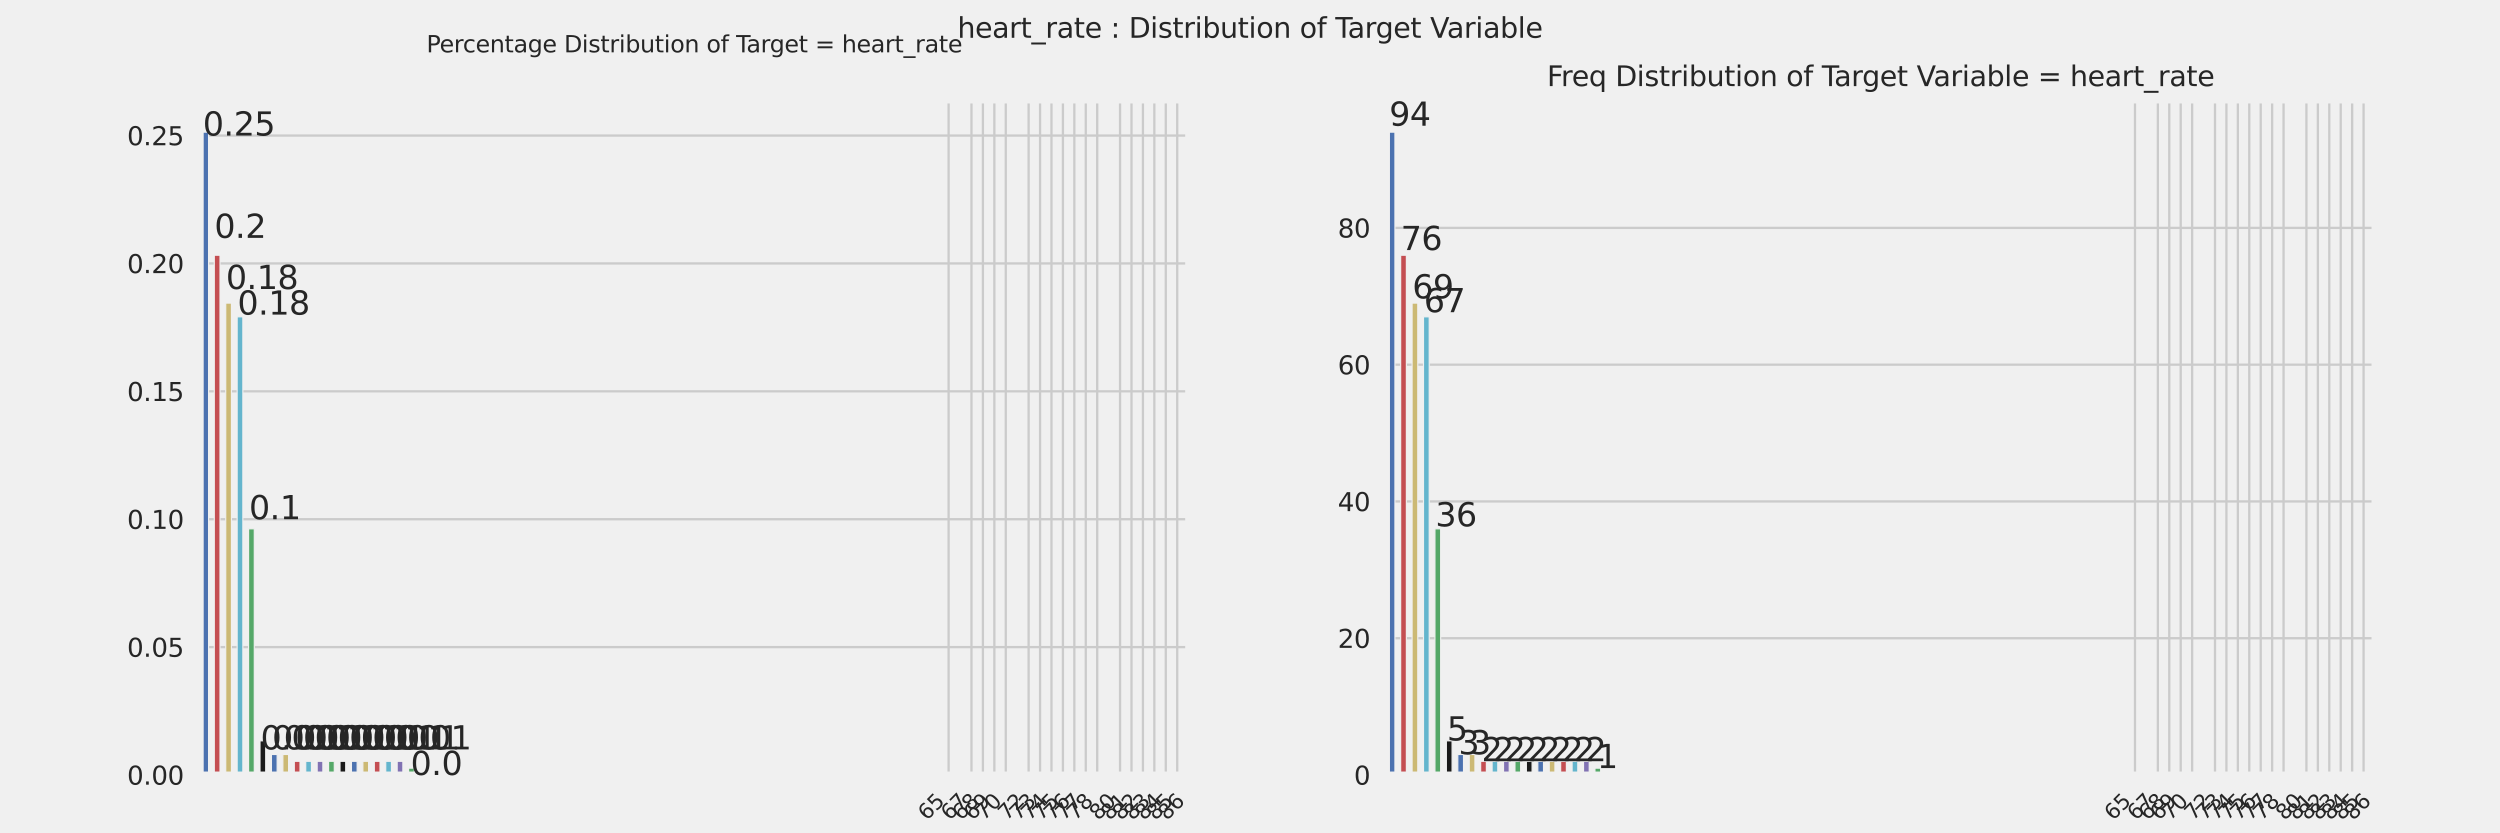 <?xml version="1.0" encoding="utf-8" standalone="no"?>
<!DOCTYPE svg PUBLIC "-//W3C//DTD SVG 1.1//EN"
  "http://www.w3.org/Graphics/SVG/1.1/DTD/svg11.dtd">
<svg xmlns:xlink="http://www.w3.org/1999/xlink" width="1080pt" height="360pt" viewBox="0 0 1080 360" xmlns="http://www.w3.org/2000/svg" version="1.1">
 <defs>
  <style type="text/css">*{stroke-linejoin: round; stroke-linecap: butt}</style>
 </defs>
 <g id="figure_1">
  <g id="patch_1">
   <path d="M 0 360 
L 1080 360 
L 1080 0 
L 0 0 
z
" style="fill: #f0f0f0"/>
  </g>
  <g id="axes_1">
   <g id="patch_2">
    <path d="M 86.4 334.8 
L 513.491 334.8 
L 513.491 43.2 
L 86.4 43.2 
z
" style="fill: #f0f0f0"/>
   </g>
   <g id="matplotlib.axis_1">
    <g id="xtick_1">
     <g id="line2d_1">
      <path d="M 469.054 334.8 
L 469.054 43.2 
" clip-path="url(#pa1d63a8f1d)" style="fill: none; stroke: #cbcbcb"/>
     </g>
     <g id="text_1">
      <!-- 77 -->
      <g style="fill: #262626" transform="translate(459.632 354.734) rotate(-45) scale(0.09 -0.09)">
       <defs>
        <path id="DejaVuSans-37" d="M 525 4666 
L 3525 4666 
L 3525 4397 
L 1831 0 
L 1172 0 
L 2766 4134 
L 525 4134 
L 525 4666 
z
" transform="scale(0.016)"/>
       </defs>
       <use xlink:href="#DejaVuSans-37"/>
       <use xlink:href="#DejaVuSans-37" x="63.623"/>
      </g>
     </g>
    </g>
    <g id="xtick_2">
     <g id="line2d_2">
      <path d="M 459.179 334.8 
L 459.179 43.2 
" clip-path="url(#pa1d63a8f1d)" style="fill: none; stroke: #cbcbcb"/>
     </g>
     <g id="text_2">
      <!-- 75 -->
      <g style="fill: #262626" transform="translate(449.757 354.734) rotate(-45) scale(0.09 -0.09)">
       <defs>
        <path id="DejaVuSans-35" d="M 691 4666 
L 3169 4666 
L 3169 4134 
L 1269 4134 
L 1269 2991 
Q 1406 3038 1543 3061 
Q 1681 3084 1819 3084 
Q 2600 3084 3056 2656 
Q 3513 2228 3513 1497 
Q 3513 744 3044 326 
Q 2575 -91 1722 -91 
Q 1428 -91 1123 -41 
Q 819 9 494 109 
L 494 744 
Q 775 591 1075 516 
Q 1375 441 1709 441 
Q 2250 441 2565 725 
Q 2881 1009 2881 1497 
Q 2881 1984 2565 2268 
Q 2250 2553 1709 2553 
Q 1456 2553 1204 2497 
Q 953 2441 691 2322 
L 691 4666 
z
" transform="scale(0.016)"/>
       </defs>
       <use xlink:href="#DejaVuSans-37"/>
       <use xlink:href="#DejaVuSans-35" x="63.623"/>
      </g>
     </g>
    </g>
    <g id="xtick_3">
     <g id="line2d_3">
      <path d="M 508.553 334.8 
L 508.553 43.2 
" clip-path="url(#pa1d63a8f1d)" style="fill: none; stroke: #cbcbcb"/>
     </g>
     <g id="text_3">
      <!-- 85 -->
      <g style="fill: #262626" transform="translate(499.132 354.734) rotate(-45) scale(0.09 -0.09)">
       <defs>
        <path id="DejaVuSans-38" d="M 2034 2216 
Q 1584 2216 1326 1975 
Q 1069 1734 1069 1313 
Q 1069 891 1326 650 
Q 1584 409 2034 409 
Q 2484 409 2743 651 
Q 3003 894 3003 1313 
Q 3003 1734 2745 1975 
Q 2488 2216 2034 2216 
z
M 1403 2484 
Q 997 2584 770 2862 
Q 544 3141 544 3541 
Q 544 4100 942 4425 
Q 1341 4750 2034 4750 
Q 2731 4750 3128 4425 
Q 3525 4100 3525 3541 
Q 3525 3141 3298 2862 
Q 3072 2584 2669 2484 
Q 3125 2378 3379 2068 
Q 3634 1759 3634 1313 
Q 3634 634 3220 271 
Q 2806 -91 2034 -91 
Q 1263 -91 848 271 
Q 434 634 434 1313 
Q 434 1759 690 2068 
Q 947 2378 1403 2484 
z
M 1172 3481 
Q 1172 3119 1398 2916 
Q 1625 2713 2034 2713 
Q 2441 2713 2670 2916 
Q 2900 3119 2900 3481 
Q 2900 3844 2670 4047 
Q 2441 4250 2034 4250 
Q 1625 4250 1398 4047 
Q 1172 3844 1172 3481 
z
" transform="scale(0.016)"/>
       </defs>
       <use xlink:href="#DejaVuSans-38"/>
       <use xlink:href="#DejaVuSans-35" x="63.623"/>
      </g>
     </g>
    </g>
    <g id="xtick_4">
     <g id="line2d_4">
      <path d="M 493.741 334.8 
L 493.741 43.2 
" clip-path="url(#pa1d63a8f1d)" style="fill: none; stroke: #cbcbcb"/>
     </g>
     <g id="text_4">
      <!-- 82 -->
      <g style="fill: #262626" transform="translate(484.319 354.734) rotate(-45) scale(0.09 -0.09)">
       <defs>
        <path id="DejaVuSans-32" d="M 1228 531 
L 3431 531 
L 3431 0 
L 469 0 
L 469 531 
Q 828 903 1448 1529 
Q 2069 2156 2228 2338 
Q 2531 2678 2651 2914 
Q 2772 3150 2772 3378 
Q 2772 3750 2511 3984 
Q 2250 4219 1831 4219 
Q 1534 4219 1204 4116 
Q 875 4013 500 3803 
L 500 4441 
Q 881 4594 1212 4672 
Q 1544 4750 1819 4750 
Q 2544 4750 2975 4387 
Q 3406 4025 3406 3419 
Q 3406 3131 3298 2873 
Q 3191 2616 2906 2266 
Q 2828 2175 2409 1742 
Q 1991 1309 1228 531 
z
" transform="scale(0.016)"/>
       </defs>
       <use xlink:href="#DejaVuSans-38"/>
       <use xlink:href="#DejaVuSans-32" x="63.623"/>
      </g>
     </g>
    </g>
    <g id="xtick_5">
     <g id="line2d_5">
      <path d="M 434.491 334.8 
L 434.491 43.2 
" clip-path="url(#pa1d63a8f1d)" style="fill: none; stroke: #cbcbcb"/>
     </g>
     <g id="text_5">
      <!-- 70 -->
      <g style="fill: #262626" transform="translate(425.07 354.734) rotate(-45) scale(0.09 -0.09)">
       <defs>
        <path id="DejaVuSans-30" d="M 2034 4250 
Q 1547 4250 1301 3770 
Q 1056 3291 1056 2328 
Q 1056 1369 1301 889 
Q 1547 409 2034 409 
Q 2525 409 2770 889 
Q 3016 1369 3016 2328 
Q 3016 3291 2770 3770 
Q 2525 4250 2034 4250 
z
M 2034 4750 
Q 2819 4750 3233 4129 
Q 3647 3509 3647 2328 
Q 3647 1150 3233 529 
Q 2819 -91 2034 -91 
Q 1250 -91 836 529 
Q 422 1150 422 2328 
Q 422 3509 836 4129 
Q 1250 4750 2034 4750 
z
" transform="scale(0.016)"/>
       </defs>
       <use xlink:href="#DejaVuSans-37"/>
       <use xlink:href="#DejaVuSans-30" x="63.623"/>
      </g>
     </g>
    </g>
    <g id="xtick_6">
     <g id="line2d_6">
      <path d="M 483.866 334.8 
L 483.866 43.2 
" clip-path="url(#pa1d63a8f1d)" style="fill: none; stroke: #cbcbcb"/>
     </g>
     <g id="text_6">
      <!-- 80 -->
      <g style="fill: #262626" transform="translate(474.444 354.734) rotate(-45) scale(0.09 -0.09)">
       <use xlink:href="#DejaVuSans-38"/>
       <use xlink:href="#DejaVuSans-30" x="63.623"/>
      </g>
     </g>
    </g>
    <g id="xtick_7">
     <g id="line2d_7">
      <path d="M 473.991 334.8 
L 473.991 43.2 
" clip-path="url(#pa1d63a8f1d)" style="fill: none; stroke: #cbcbcb"/>
     </g>
     <g id="text_7">
      <!-- 78 -->
      <g style="fill: #262626" transform="translate(464.57 354.734) rotate(-45) scale(0.09 -0.09)">
       <use xlink:href="#DejaVuSans-37"/>
       <use xlink:href="#DejaVuSans-38" x="63.623"/>
      </g>
     </g>
    </g>
    <g id="xtick_8">
     <g id="line2d_8">
      <path d="M 429.554 334.8 
L 429.554 43.2 
" clip-path="url(#pa1d63a8f1d)" style="fill: none; stroke: #cbcbcb"/>
     </g>
     <g id="text_8">
      <!-- 69 -->
      <g style="fill: #262626" transform="translate(420.132 354.734) rotate(-45) scale(0.09 -0.09)">
       <defs>
        <path id="DejaVuSans-36" d="M 2113 2584 
Q 1688 2584 1439 2293 
Q 1191 2003 1191 1497 
Q 1191 994 1439 701 
Q 1688 409 2113 409 
Q 2538 409 2786 701 
Q 3034 994 3034 1497 
Q 3034 2003 2786 2293 
Q 2538 2584 2113 2584 
z
M 3366 4563 
L 3366 3988 
Q 3128 4100 2886 4159 
Q 2644 4219 2406 4219 
Q 1781 4219 1451 3797 
Q 1122 3375 1075 2522 
Q 1259 2794 1537 2939 
Q 1816 3084 2150 3084 
Q 2853 3084 3261 2657 
Q 3669 2231 3669 1497 
Q 3669 778 3244 343 
Q 2819 -91 2113 -91 
Q 1303 -91 875 529 
Q 447 1150 447 2328 
Q 447 3434 972 4092 
Q 1497 4750 2381 4750 
Q 2619 4750 2861 4703 
Q 3103 4656 3366 4563 
z
" transform="scale(0.016)"/>
        <path id="DejaVuSans-39" d="M 703 97 
L 703 672 
Q 941 559 1184 500 
Q 1428 441 1663 441 
Q 2288 441 2617 861 
Q 2947 1281 2994 2138 
Q 2813 1869 2534 1725 
Q 2256 1581 1919 1581 
Q 1219 1581 811 2004 
Q 403 2428 403 3163 
Q 403 3881 828 4315 
Q 1253 4750 1959 4750 
Q 2769 4750 3195 4129 
Q 3622 3509 3622 2328 
Q 3622 1225 3098 567 
Q 2575 -91 1691 -91 
Q 1453 -91 1209 -44 
Q 966 3 703 97 
z
M 1959 2075 
Q 2384 2075 2632 2365 
Q 2881 2656 2881 3163 
Q 2881 3666 2632 3958 
Q 2384 4250 1959 4250 
Q 1534 4250 1286 3958 
Q 1038 3666 1038 3163 
Q 1038 2656 1286 2365 
Q 1534 2075 1959 2075 
z
" transform="scale(0.016)"/>
       </defs>
       <use xlink:href="#DejaVuSans-36"/>
       <use xlink:href="#DejaVuSans-39" x="63.623"/>
      </g>
     </g>
    </g>
    <g id="xtick_9">
     <g id="line2d_9">
      <path d="M 444.366 334.8 
L 444.366 43.2 
" clip-path="url(#pa1d63a8f1d)" style="fill: none; stroke: #cbcbcb"/>
     </g>
     <g id="text_9">
      <!-- 72 -->
      <g style="fill: #262626" transform="translate(434.945 354.734) rotate(-45) scale(0.09 -0.09)">
       <use xlink:href="#DejaVuSans-37"/>
       <use xlink:href="#DejaVuSans-32" x="63.623"/>
      </g>
     </g>
    </g>
    <g id="xtick_10">
     <g id="line2d_10">
      <path d="M 424.616 334.8 
L 424.616 43.2 
" clip-path="url(#pa1d63a8f1d)" style="fill: none; stroke: #cbcbcb"/>
     </g>
     <g id="text_10">
      <!-- 68 -->
      <g style="fill: #262626" transform="translate(415.195 354.734) rotate(-45) scale(0.09 -0.09)">
       <use xlink:href="#DejaVuSans-36"/>
       <use xlink:href="#DejaVuSans-38" x="63.623"/>
      </g>
     </g>
    </g>
    <g id="xtick_11">
     <g id="line2d_11">
      <path d="M 464.116 334.8 
L 464.116 43.2 
" clip-path="url(#pa1d63a8f1d)" style="fill: none; stroke: #cbcbcb"/>
     </g>
     <g id="text_11">
      <!-- 76 -->
      <g style="fill: #262626" transform="translate(454.695 354.734) rotate(-45) scale(0.09 -0.09)">
       <use xlink:href="#DejaVuSans-37"/>
       <use xlink:href="#DejaVuSans-36" x="63.623"/>
      </g>
     </g>
    </g>
    <g id="xtick_12">
     <g id="line2d_12">
      <path d="M 488.804 334.8 
L 488.804 43.2 
" clip-path="url(#pa1d63a8f1d)" style="fill: none; stroke: #cbcbcb"/>
     </g>
     <g id="text_12">
      <!-- 81 -->
      <g style="fill: #262626" transform="translate(479.382 354.734) rotate(-45) scale(0.09 -0.09)">
       <defs>
        <path id="DejaVuSans-31" d="M 794 531 
L 1825 531 
L 1825 4091 
L 703 3866 
L 703 4441 
L 1819 4666 
L 2450 4666 
L 2450 531 
L 3481 531 
L 3481 0 
L 794 0 
L 794 531 
z
" transform="scale(0.016)"/>
       </defs>
       <use xlink:href="#DejaVuSans-38"/>
       <use xlink:href="#DejaVuSans-31" x="63.623"/>
      </g>
     </g>
    </g>
    <g id="xtick_13">
     <g id="line2d_13">
      <path d="M 409.804 334.8 
L 409.804 43.2 
" clip-path="url(#pa1d63a8f1d)" style="fill: none; stroke: #cbcbcb"/>
     </g>
     <g id="text_13">
      <!-- 65 -->
      <g style="fill: #262626" transform="translate(400.382 354.734) rotate(-45) scale(0.09 -0.09)">
       <use xlink:href="#DejaVuSans-36"/>
       <use xlink:href="#DejaVuSans-35" x="63.623"/>
      </g>
     </g>
    </g>
    <g id="xtick_14">
     <g id="line2d_14">
      <path d="M 503.616 334.8 
L 503.616 43.2 
" clip-path="url(#pa1d63a8f1d)" style="fill: none; stroke: #cbcbcb"/>
     </g>
     <g id="text_14">
      <!-- 84 -->
      <g style="fill: #262626" transform="translate(494.194 354.734) rotate(-45) scale(0.09 -0.09)">
       <defs>
        <path id="DejaVuSans-34" d="M 2419 4116 
L 825 1625 
L 2419 1625 
L 2419 4116 
z
M 2253 4666 
L 3047 4666 
L 3047 1625 
L 3713 1625 
L 3713 1100 
L 3047 1100 
L 3047 0 
L 2419 0 
L 2419 1100 
L 313 1100 
L 313 1709 
L 2253 4666 
z
" transform="scale(0.016)"/>
       </defs>
       <use xlink:href="#DejaVuSans-38"/>
       <use xlink:href="#DejaVuSans-34" x="63.623"/>
      </g>
     </g>
    </g>
    <g id="xtick_15">
     <g id="line2d_15">
      <path d="M 454.241 334.8 
L 454.241 43.2 
" clip-path="url(#pa1d63a8f1d)" style="fill: none; stroke: #cbcbcb"/>
     </g>
     <g id="text_15">
      <!-- 74 -->
      <g style="fill: #262626" transform="translate(444.82 354.734) rotate(-45) scale(0.09 -0.09)">
       <use xlink:href="#DejaVuSans-37"/>
       <use xlink:href="#DejaVuSans-34" x="63.623"/>
      </g>
     </g>
    </g>
    <g id="xtick_16">
     <g id="line2d_16">
      <path d="M 419.679 334.8 
L 419.679 43.2 
" clip-path="url(#pa1d63a8f1d)" style="fill: none; stroke: #cbcbcb"/>
     </g>
     <g id="text_16">
      <!-- 67 -->
      <g style="fill: #262626" transform="translate(410.257 354.734) rotate(-45) scale(0.09 -0.09)">
       <use xlink:href="#DejaVuSans-36"/>
       <use xlink:href="#DejaVuSans-37" x="63.623"/>
      </g>
     </g>
    </g>
    <g id="xtick_17">
     <g id="line2d_17">
      <path d="M 449.304 334.8 
L 449.304 43.2 
" clip-path="url(#pa1d63a8f1d)" style="fill: none; stroke: #cbcbcb"/>
     </g>
     <g id="text_17">
      <!-- 73 -->
      <g style="fill: #262626" transform="translate(439.882 354.734) rotate(-45) scale(0.09 -0.09)">
       <defs>
        <path id="DejaVuSans-33" d="M 2597 2516 
Q 3050 2419 3304 2112 
Q 3559 1806 3559 1356 
Q 3559 666 3084 287 
Q 2609 -91 1734 -91 
Q 1441 -91 1130 -33 
Q 819 25 488 141 
L 488 750 
Q 750 597 1062 519 
Q 1375 441 1716 441 
Q 2309 441 2620 675 
Q 2931 909 2931 1356 
Q 2931 1769 2642 2001 
Q 2353 2234 1838 2234 
L 1294 2234 
L 1294 2753 
L 1863 2753 
Q 2328 2753 2575 2939 
Q 2822 3125 2822 3475 
Q 2822 3834 2567 4026 
Q 2313 4219 1838 4219 
Q 1578 4219 1281 4162 
Q 984 4106 628 3988 
L 628 4550 
Q 988 4650 1302 4700 
Q 1616 4750 1894 4750 
Q 2613 4750 3031 4423 
Q 3450 4097 3450 3541 
Q 3450 3153 3228 2886 
Q 3006 2619 2597 2516 
z
" transform="scale(0.016)"/>
       </defs>
       <use xlink:href="#DejaVuSans-37"/>
       <use xlink:href="#DejaVuSans-33" x="63.623"/>
      </g>
     </g>
    </g>
    <g id="xtick_18">
     <g id="line2d_18">
      <path d="M 498.679 334.8 
L 498.679 43.2 
" clip-path="url(#pa1d63a8f1d)" style="fill: none; stroke: #cbcbcb"/>
     </g>
     <g id="text_18">
      <!-- 83 -->
      <g style="fill: #262626" transform="translate(489.257 354.734) rotate(-45) scale(0.09 -0.09)">
       <use xlink:href="#DejaVuSans-38"/>
       <use xlink:href="#DejaVuSans-33" x="63.623"/>
      </g>
     </g>
    </g>
    <g id="xtick_19">
     <g id="line2d_19">
      <path d="M 513.491 334.8 
L 513.491 43.2 
" clip-path="url(#pa1d63a8f1d)" style="fill: none; stroke: #cbcbcb"/>
     </g>
     <g id="text_19">
      <!-- 86 -->
      <g style="fill: #262626" transform="translate(504.069 354.734) rotate(-45) scale(0.09 -0.09)">
       <use xlink:href="#DejaVuSans-38"/>
       <use xlink:href="#DejaVuSans-36" x="63.623"/>
      </g>
     </g>
    </g>
   </g>
   <g id="matplotlib.axis_2">
    <g id="ytick_1">
     <g id="line2d_20">
      <path d="M 86.4 334.8 
L 513.491 334.8 
" clip-path="url(#pa1d63a8f1d)" style="fill: none; stroke: #cbcbcb"/>
     </g>
     <g id="text_20">
      <!-- 0.00 -->
      <g style="fill: #262626" transform="translate(54.908 338.979) scale(0.11 -0.11)">
       <defs>
        <path id="DejaVuSans-2e" d="M 684 794 
L 1344 794 
L 1344 0 
L 684 0 
L 684 794 
z
" transform="scale(0.016)"/>
       </defs>
       <use xlink:href="#DejaVuSans-30"/>
       <use xlink:href="#DejaVuSans-2e" x="63.623"/>
       <use xlink:href="#DejaVuSans-30" x="95.41"/>
       <use xlink:href="#DejaVuSans-30" x="159.033"/>
      </g>
     </g>
    </g>
    <g id="ytick_2">
     <g id="line2d_21">
      <path d="M 86.4 279.553 
L 513.491 279.553 
" clip-path="url(#pa1d63a8f1d)" style="fill: none; stroke: #cbcbcb"/>
     </g>
     <g id="text_21">
      <!-- 0.05 -->
      <g style="fill: #262626" transform="translate(54.908 283.732) scale(0.11 -0.11)">
       <use xlink:href="#DejaVuSans-30"/>
       <use xlink:href="#DejaVuSans-2e" x="63.623"/>
       <use xlink:href="#DejaVuSans-30" x="95.41"/>
       <use xlink:href="#DejaVuSans-35" x="159.033"/>
      </g>
     </g>
    </g>
    <g id="ytick_3">
     <g id="line2d_22">
      <path d="M 86.4 224.305 
L 513.491 224.305 
" clip-path="url(#pa1d63a8f1d)" style="fill: none; stroke: #cbcbcb"/>
     </g>
     <g id="text_22">
      <!-- 0.10 -->
      <g style="fill: #262626" transform="translate(54.908 228.484) scale(0.11 -0.11)">
       <use xlink:href="#DejaVuSans-30"/>
       <use xlink:href="#DejaVuSans-2e" x="63.623"/>
       <use xlink:href="#DejaVuSans-31" x="95.41"/>
       <use xlink:href="#DejaVuSans-30" x="159.033"/>
      </g>
     </g>
    </g>
    <g id="ytick_4">
     <g id="line2d_23">
      <path d="M 86.4 169.058 
L 513.491 169.058 
" clip-path="url(#pa1d63a8f1d)" style="fill: none; stroke: #cbcbcb"/>
     </g>
     <g id="text_23">
      <!-- 0.15 -->
      <g style="fill: #262626" transform="translate(54.908 173.237) scale(0.11 -0.11)">
       <use xlink:href="#DejaVuSans-30"/>
       <use xlink:href="#DejaVuSans-2e" x="63.623"/>
       <use xlink:href="#DejaVuSans-31" x="95.41"/>
       <use xlink:href="#DejaVuSans-35" x="159.033"/>
      </g>
     </g>
    </g>
    <g id="ytick_5">
     <g id="line2d_24">
      <path d="M 86.4 113.81 
L 513.491 113.81 
" clip-path="url(#pa1d63a8f1d)" style="fill: none; stroke: #cbcbcb"/>
     </g>
     <g id="text_24">
      <!-- 0.20 -->
      <g style="fill: #262626" transform="translate(54.908 117.989) scale(0.11 -0.11)">
       <use xlink:href="#DejaVuSans-30"/>
       <use xlink:href="#DejaVuSans-2e" x="63.623"/>
       <use xlink:href="#DejaVuSans-32" x="95.41"/>
       <use xlink:href="#DejaVuSans-30" x="159.033"/>
      </g>
     </g>
    </g>
    <g id="ytick_6">
     <g id="line2d_25">
      <path d="M 86.4 58.563 
L 513.491 58.563 
" clip-path="url(#pa1d63a8f1d)" style="fill: none; stroke: #cbcbcb"/>
     </g>
     <g id="text_25">
      <!-- 0.25 -->
      <g style="fill: #262626" transform="translate(54.908 62.742) scale(0.11 -0.11)">
       <use xlink:href="#DejaVuSans-30"/>
       <use xlink:href="#DejaVuSans-2e" x="63.623"/>
       <use xlink:href="#DejaVuSans-32" x="95.41"/>
       <use xlink:href="#DejaVuSans-35" x="159.033"/>
      </g>
     </g>
    </g>
   </g>
   <g id="patch_3">
    <path d="M 87.634 334.8 
L 90.103 334.8 
L 90.103 57.086 
L 87.634 57.086 
z
" clip-path="url(#pa1d63a8f1d)" style="fill: #4c72b0; stroke: #f0f0f0; stroke-width: 0.5; stroke-linejoin: miter"/>
   </g>
   <g id="patch_4">
    <path d="M 92.572 334.8 
L 95.041 334.8 
L 95.041 110.265 
L 92.572 110.265 
z
" clip-path="url(#pa1d63a8f1d)" style="fill: #c44e52; stroke: #f0f0f0; stroke-width: 0.5; stroke-linejoin: miter"/>
   </g>
   <g id="patch_5">
    <path d="M 97.509 334.8 
L 99.978 334.8 
L 99.978 130.946 
L 97.509 130.946 
z
" clip-path="url(#pa1d63a8f1d)" style="fill: #ccb974; stroke: #f0f0f0; stroke-width: 0.5; stroke-linejoin: miter"/>
   </g>
   <g id="patch_6">
    <path d="M 102.447 334.8 
L 104.916 334.8 
L 104.916 136.855 
L 102.447 136.855 
z
" clip-path="url(#pa1d63a8f1d)" style="fill: #64b5cd; stroke: #f0f0f0; stroke-width: 0.5; stroke-linejoin: miter"/>
   </g>
   <g id="patch_7">
    <path d="M 107.384 334.8 
L 109.853 334.8 
L 109.853 228.441 
L 107.384 228.441 
z
" clip-path="url(#pa1d63a8f1d)" style="fill: #55a868; stroke: #f0f0f0; stroke-width: 0.5; stroke-linejoin: miter"/>
   </g>
   <g id="patch_8">
    <path d="M 112.322 334.8 
L 114.79 334.8 
L 114.79 320.028 
L 112.322 320.028 
z
" clip-path="url(#pa1d63a8f1d)" style="fill: #1a1a1a; stroke: #f0f0f0; stroke-width: 0.5; stroke-linejoin: miter"/>
   </g>
   <g id="patch_9">
    <path d="M 117.259 334.8 
L 119.728 334.8 
L 119.728 325.937 
L 117.259 325.937 
z
" clip-path="url(#pa1d63a8f1d)" style="fill: #4c72b0; stroke: #f0f0f0; stroke-width: 0.5; stroke-linejoin: miter"/>
   </g>
   <g id="patch_10">
    <path d="M 122.197 334.8 
L 124.665 334.8 
L 124.665 325.937 
L 122.197 325.937 
z
" clip-path="url(#pa1d63a8f1d)" style="fill: #ccb974; stroke: #f0f0f0; stroke-width: 0.5; stroke-linejoin: miter"/>
   </g>
   <g id="patch_11">
    <path d="M 127.134 334.8 
L 129.603 334.8 
L 129.603 328.891 
L 127.134 328.891 
z
" clip-path="url(#pa1d63a8f1d)" style="fill: #c44e52; stroke: #f0f0f0; stroke-width: 0.5; stroke-linejoin: miter"/>
   </g>
   <g id="patch_12">
    <path d="M 132.072 334.8 
L 134.54 334.8 
L 134.54 328.891 
L 132.072 328.891 
z
" clip-path="url(#pa1d63a8f1d)" style="fill: #64b5cd; stroke: #f0f0f0; stroke-width: 0.5; stroke-linejoin: miter"/>
   </g>
   <g id="patch_13">
    <path d="M 137.009 334.8 
L 139.478 334.8 
L 139.478 328.891 
L 137.009 328.891 
z
" clip-path="url(#pa1d63a8f1d)" style="fill: #8172b3; stroke: #f0f0f0; stroke-width: 0.5; stroke-linejoin: miter"/>
   </g>
   <g id="patch_14">
    <path d="M 141.947 334.8 
L 144.415 334.8 
L 144.415 328.891 
L 141.947 328.891 
z
" clip-path="url(#pa1d63a8f1d)" style="fill: #55a868; stroke: #f0f0f0; stroke-width: 0.5; stroke-linejoin: miter"/>
   </g>
   <g id="patch_15">
    <path d="M 146.884 334.8 
L 149.353 334.8 
L 149.353 328.891 
L 146.884 328.891 
z
" clip-path="url(#pa1d63a8f1d)" style="fill: #1a1a1a; stroke: #f0f0f0; stroke-width: 0.5; stroke-linejoin: miter"/>
   </g>
   <g id="patch_16">
    <path d="M 151.821 334.8 
L 154.29 334.8 
L 154.29 328.891 
L 151.821 328.891 
z
" clip-path="url(#pa1d63a8f1d)" style="fill: #4c72b0; stroke: #f0f0f0; stroke-width: 0.5; stroke-linejoin: miter"/>
   </g>
   <g id="patch_17">
    <path d="M 156.759 334.8 
L 159.228 334.8 
L 159.228 328.891 
L 156.759 328.891 
z
" clip-path="url(#pa1d63a8f1d)" style="fill: #ccb974; stroke: #f0f0f0; stroke-width: 0.5; stroke-linejoin: miter"/>
   </g>
   <g id="patch_18">
    <path d="M 161.696 334.8 
L 164.165 334.8 
L 164.165 328.891 
L 161.696 328.891 
z
" clip-path="url(#pa1d63a8f1d)" style="fill: #c44e52; stroke: #f0f0f0; stroke-width: 0.5; stroke-linejoin: miter"/>
   </g>
   <g id="patch_19">
    <path d="M 166.634 334.8 
L 169.103 334.8 
L 169.103 328.891 
L 166.634 328.891 
z
" clip-path="url(#pa1d63a8f1d)" style="fill: #64b5cd; stroke: #f0f0f0; stroke-width: 0.5; stroke-linejoin: miter"/>
   </g>
   <g id="patch_20">
    <path d="M 171.571 334.8 
L 174.04 334.8 
L 174.04 328.891 
L 171.571 328.891 
z
" clip-path="url(#pa1d63a8f1d)" style="fill: #8172b3; stroke: #f0f0f0; stroke-width: 0.5; stroke-linejoin: miter"/>
   </g>
   <g id="patch_21">
    <path d="M 176.509 334.8 
L 178.978 334.8 
L 178.978 331.846 
L 176.509 331.846 
z
" clip-path="url(#pa1d63a8f1d)" style="fill: #55a868; stroke: #f0f0f0; stroke-width: 0.5; stroke-linejoin: miter"/>
   </g>
   <g id="patch_22">
    <path d="M 86.4 334.8 
L 86.4 43.2 
" style="fill: none; stroke: #f0f0f0; stroke-width: 3; stroke-linejoin: miter; stroke-linecap: square"/>
   </g>
   <g id="patch_23">
    <path d="M 513.491 334.8 
L 513.491 43.2 
" style="fill: none; stroke: #f0f0f0; stroke-width: 3; stroke-linejoin: miter; stroke-linecap: square"/>
   </g>
   <g id="patch_24">
    <path d="M 86.4 334.8 
L 513.491 334.8 
" style="fill: none; stroke: #f0f0f0; stroke-width: 3; stroke-linejoin: miter; stroke-linecap: square"/>
   </g>
   <g id="patch_25">
    <path d="M 86.4 43.2 
L 513.491 43.2 
" style="fill: none; stroke: #f0f0f0; stroke-width: 3; stroke-linejoin: miter; stroke-linecap: square"/>
   </g>
   <g id="text_26">
    <!-- 0.25 -->
    <g style="fill: #262626" transform="translate(87.634 58.563) scale(0.14 -0.14)">
     <use xlink:href="#DejaVuSans-30"/>
     <use xlink:href="#DejaVuSans-2e" x="63.623"/>
     <use xlink:href="#DejaVuSans-32" x="95.41"/>
     <use xlink:href="#DejaVuSans-35" x="159.033"/>
    </g>
   </g>
   <g id="text_27">
    <!-- 0.2 -->
    <g style="fill: #262626" transform="translate(92.621 102.761) scale(0.14 -0.14)">
     <use xlink:href="#DejaVuSans-30"/>
     <use xlink:href="#DejaVuSans-2e" x="63.623"/>
     <use xlink:href="#DejaVuSans-32" x="95.41"/>
    </g>
   </g>
   <g id="text_28">
    <!-- 0.18 -->
    <g style="fill: #262626" transform="translate(97.608 124.86) scale(0.14 -0.14)">
     <use xlink:href="#DejaVuSans-30"/>
     <use xlink:href="#DejaVuSans-2e" x="63.623"/>
     <use xlink:href="#DejaVuSans-31" x="95.41"/>
     <use xlink:href="#DejaVuSans-38" x="159.033"/>
    </g>
   </g>
   <g id="text_29">
    <!-- 0.18 -->
    <g style="fill: #262626" transform="translate(102.595 135.909) scale(0.14 -0.14)">
     <use xlink:href="#DejaVuSans-30"/>
     <use xlink:href="#DejaVuSans-2e" x="63.623"/>
     <use xlink:href="#DejaVuSans-31" x="95.41"/>
     <use xlink:href="#DejaVuSans-38" x="159.033"/>
    </g>
   </g>
   <g id="text_30">
    <!-- 0.1 -->
    <g style="fill: #262626" transform="translate(107.582 224.305) scale(0.14 -0.14)">
     <use xlink:href="#DejaVuSans-30"/>
     <use xlink:href="#DejaVuSans-2e" x="63.623"/>
     <use xlink:href="#DejaVuSans-31" x="95.41"/>
    </g>
   </g>
   <g id="text_31">
    <!-- 0.01 -->
    <g style="fill: #262626" transform="translate(112.569 323.751) scale(0.14 -0.14)">
     <use xlink:href="#DejaVuSans-30"/>
     <use xlink:href="#DejaVuSans-2e" x="63.623"/>
     <use xlink:href="#DejaVuSans-30" x="95.41"/>
     <use xlink:href="#DejaVuSans-31" x="159.033"/>
    </g>
   </g>
   <g id="text_32">
    <!-- 0.01 -->
    <g style="fill: #262626" transform="translate(117.555 323.751) scale(0.14 -0.14)">
     <use xlink:href="#DejaVuSans-30"/>
     <use xlink:href="#DejaVuSans-2e" x="63.623"/>
     <use xlink:href="#DejaVuSans-30" x="95.41"/>
     <use xlink:href="#DejaVuSans-31" x="159.033"/>
    </g>
   </g>
   <g id="text_33">
    <!-- 0.01 -->
    <g style="fill: #262626" transform="translate(122.542 323.751) scale(0.14 -0.14)">
     <use xlink:href="#DejaVuSans-30"/>
     <use xlink:href="#DejaVuSans-2e" x="63.623"/>
     <use xlink:href="#DejaVuSans-30" x="95.41"/>
     <use xlink:href="#DejaVuSans-31" x="159.033"/>
    </g>
   </g>
   <g id="text_34">
    <!-- 0.01 -->
    <g style="fill: #262626" transform="translate(127.529 323.751) scale(0.14 -0.14)">
     <use xlink:href="#DejaVuSans-30"/>
     <use xlink:href="#DejaVuSans-2e" x="63.623"/>
     <use xlink:href="#DejaVuSans-30" x="95.41"/>
     <use xlink:href="#DejaVuSans-31" x="159.033"/>
    </g>
   </g>
   <g id="text_35">
    <!-- 0.01 -->
    <g style="fill: #262626" transform="translate(132.516 323.751) scale(0.14 -0.14)">
     <use xlink:href="#DejaVuSans-30"/>
     <use xlink:href="#DejaVuSans-2e" x="63.623"/>
     <use xlink:href="#DejaVuSans-30" x="95.41"/>
     <use xlink:href="#DejaVuSans-31" x="159.033"/>
    </g>
   </g>
   <g id="text_36">
    <!-- 0.01 -->
    <g style="fill: #262626" transform="translate(137.503 323.751) scale(0.14 -0.14)">
     <use xlink:href="#DejaVuSans-30"/>
     <use xlink:href="#DejaVuSans-2e" x="63.623"/>
     <use xlink:href="#DejaVuSans-30" x="95.41"/>
     <use xlink:href="#DejaVuSans-31" x="159.033"/>
    </g>
   </g>
   <g id="text_37">
    <!-- 0.01 -->
    <g style="fill: #262626" transform="translate(142.49 323.751) scale(0.14 -0.14)">
     <use xlink:href="#DejaVuSans-30"/>
     <use xlink:href="#DejaVuSans-2e" x="63.623"/>
     <use xlink:href="#DejaVuSans-30" x="95.41"/>
     <use xlink:href="#DejaVuSans-31" x="159.033"/>
    </g>
   </g>
   <g id="text_38">
    <!-- 0.01 -->
    <g style="fill: #262626" transform="translate(147.476 323.751) scale(0.14 -0.14)">
     <use xlink:href="#DejaVuSans-30"/>
     <use xlink:href="#DejaVuSans-2e" x="63.623"/>
     <use xlink:href="#DejaVuSans-30" x="95.41"/>
     <use xlink:href="#DejaVuSans-31" x="159.033"/>
    </g>
   </g>
   <g id="text_39">
    <!-- 0.01 -->
    <g style="fill: #262626" transform="translate(152.463 323.751) scale(0.14 -0.14)">
     <use xlink:href="#DejaVuSans-30"/>
     <use xlink:href="#DejaVuSans-2e" x="63.623"/>
     <use xlink:href="#DejaVuSans-30" x="95.41"/>
     <use xlink:href="#DejaVuSans-31" x="159.033"/>
    </g>
   </g>
   <g id="text_40">
    <!-- 0.01 -->
    <g style="fill: #262626" transform="translate(157.45 323.751) scale(0.14 -0.14)">
     <use xlink:href="#DejaVuSans-30"/>
     <use xlink:href="#DejaVuSans-2e" x="63.623"/>
     <use xlink:href="#DejaVuSans-30" x="95.41"/>
     <use xlink:href="#DejaVuSans-31" x="159.033"/>
    </g>
   </g>
   <g id="text_41">
    <!-- 0.01 -->
    <g style="fill: #262626" transform="translate(162.437 323.751) scale(0.14 -0.14)">
     <use xlink:href="#DejaVuSans-30"/>
     <use xlink:href="#DejaVuSans-2e" x="63.623"/>
     <use xlink:href="#DejaVuSans-30" x="95.41"/>
     <use xlink:href="#DejaVuSans-31" x="159.033"/>
    </g>
   </g>
   <g id="text_42">
    <!-- 0.01 -->
    <g style="fill: #262626" transform="translate(167.424 323.751) scale(0.14 -0.14)">
     <use xlink:href="#DejaVuSans-30"/>
     <use xlink:href="#DejaVuSans-2e" x="63.623"/>
     <use xlink:href="#DejaVuSans-30" x="95.41"/>
     <use xlink:href="#DejaVuSans-31" x="159.033"/>
    </g>
   </g>
   <g id="text_43">
    <!-- 0.01 -->
    <g style="fill: #262626" transform="translate(172.411 323.751) scale(0.14 -0.14)">
     <use xlink:href="#DejaVuSans-30"/>
     <use xlink:href="#DejaVuSans-2e" x="63.623"/>
     <use xlink:href="#DejaVuSans-30" x="95.41"/>
     <use xlink:href="#DejaVuSans-31" x="159.033"/>
    </g>
   </g>
   <g id="text_44">
    <!-- 0.0 -->
    <g style="fill: #262626" transform="translate(177.398 334.8) scale(0.14 -0.14)">
     <use xlink:href="#DejaVuSans-30"/>
     <use xlink:href="#DejaVuSans-2e" x="63.623"/>
     <use xlink:href="#DejaVuSans-30" x="95.41"/>
    </g>
   </g>
   <g id="text_45">
    <!-- Percentage Distribution of Target = heart_rate -->
    <g style="fill: #262626" transform="translate(184.246 22.62) scale(0.1 -0.1)">
     <defs>
      <path id="DejaVuSans-50" d="M 1259 4147 
L 1259 2394 
L 2053 2394 
Q 2494 2394 2734 2622 
Q 2975 2850 2975 3272 
Q 2975 3691 2734 3919 
Q 2494 4147 2053 4147 
L 1259 4147 
z
M 628 4666 
L 2053 4666 
Q 2838 4666 3239 4311 
Q 3641 3956 3641 3272 
Q 3641 2581 3239 2228 
Q 2838 1875 2053 1875 
L 1259 1875 
L 1259 0 
L 628 0 
L 628 4666 
z
" transform="scale(0.016)"/>
      <path id="DejaVuSans-65" d="M 3597 1894 
L 3597 1613 
L 953 1613 
Q 991 1019 1311 708 
Q 1631 397 2203 397 
Q 2534 397 2845 478 
Q 3156 559 3463 722 
L 3463 178 
Q 3153 47 2828 -22 
Q 2503 -91 2169 -91 
Q 1331 -91 842 396 
Q 353 884 353 1716 
Q 353 2575 817 3079 
Q 1281 3584 2069 3584 
Q 2775 3584 3186 3129 
Q 3597 2675 3597 1894 
z
M 3022 2063 
Q 3016 2534 2758 2815 
Q 2500 3097 2075 3097 
Q 1594 3097 1305 2825 
Q 1016 2553 972 2059 
L 3022 2063 
z
" transform="scale(0.016)"/>
      <path id="DejaVuSans-72" d="M 2631 2963 
Q 2534 3019 2420 3045 
Q 2306 3072 2169 3072 
Q 1681 3072 1420 2755 
Q 1159 2438 1159 1844 
L 1159 0 
L 581 0 
L 581 3500 
L 1159 3500 
L 1159 2956 
Q 1341 3275 1631 3429 
Q 1922 3584 2338 3584 
Q 2397 3584 2469 3576 
Q 2541 3569 2628 3553 
L 2631 2963 
z
" transform="scale(0.016)"/>
      <path id="DejaVuSans-63" d="M 3122 3366 
L 3122 2828 
Q 2878 2963 2633 3030 
Q 2388 3097 2138 3097 
Q 1578 3097 1268 2742 
Q 959 2388 959 1747 
Q 959 1106 1268 751 
Q 1578 397 2138 397 
Q 2388 397 2633 464 
Q 2878 531 3122 666 
L 3122 134 
Q 2881 22 2623 -34 
Q 2366 -91 2075 -91 
Q 1284 -91 818 406 
Q 353 903 353 1747 
Q 353 2603 823 3093 
Q 1294 3584 2113 3584 
Q 2378 3584 2631 3529 
Q 2884 3475 3122 3366 
z
" transform="scale(0.016)"/>
      <path id="DejaVuSans-6e" d="M 3513 2113 
L 3513 0 
L 2938 0 
L 2938 2094 
Q 2938 2591 2744 2837 
Q 2550 3084 2163 3084 
Q 1697 3084 1428 2787 
Q 1159 2491 1159 1978 
L 1159 0 
L 581 0 
L 581 3500 
L 1159 3500 
L 1159 2956 
Q 1366 3272 1645 3428 
Q 1925 3584 2291 3584 
Q 2894 3584 3203 3211 
Q 3513 2838 3513 2113 
z
" transform="scale(0.016)"/>
      <path id="DejaVuSans-74" d="M 1172 4494 
L 1172 3500 
L 2356 3500 
L 2356 3053 
L 1172 3053 
L 1172 1153 
Q 1172 725 1289 603 
Q 1406 481 1766 481 
L 2356 481 
L 2356 0 
L 1766 0 
Q 1100 0 847 248 
Q 594 497 594 1153 
L 594 3053 
L 172 3053 
L 172 3500 
L 594 3500 
L 594 4494 
L 1172 4494 
z
" transform="scale(0.016)"/>
      <path id="DejaVuSans-61" d="M 2194 1759 
Q 1497 1759 1228 1600 
Q 959 1441 959 1056 
Q 959 750 1161 570 
Q 1363 391 1709 391 
Q 2188 391 2477 730 
Q 2766 1069 2766 1631 
L 2766 1759 
L 2194 1759 
z
M 3341 1997 
L 3341 0 
L 2766 0 
L 2766 531 
Q 2569 213 2275 61 
Q 1981 -91 1556 -91 
Q 1019 -91 701 211 
Q 384 513 384 1019 
Q 384 1609 779 1909 
Q 1175 2209 1959 2209 
L 2766 2209 
L 2766 2266 
Q 2766 2663 2505 2880 
Q 2244 3097 1772 3097 
Q 1472 3097 1187 3025 
Q 903 2953 641 2809 
L 641 3341 
Q 956 3463 1253 3523 
Q 1550 3584 1831 3584 
Q 2591 3584 2966 3190 
Q 3341 2797 3341 1997 
z
" transform="scale(0.016)"/>
      <path id="DejaVuSans-67" d="M 2906 1791 
Q 2906 2416 2648 2759 
Q 2391 3103 1925 3103 
Q 1463 3103 1205 2759 
Q 947 2416 947 1791 
Q 947 1169 1205 825 
Q 1463 481 1925 481 
Q 2391 481 2648 825 
Q 2906 1169 2906 1791 
z
M 3481 434 
Q 3481 -459 3084 -895 
Q 2688 -1331 1869 -1331 
Q 1566 -1331 1297 -1286 
Q 1028 -1241 775 -1147 
L 775 -588 
Q 1028 -725 1275 -790 
Q 1522 -856 1778 -856 
Q 2344 -856 2625 -561 
Q 2906 -266 2906 331 
L 2906 616 
Q 2728 306 2450 153 
Q 2172 0 1784 0 
Q 1141 0 747 490 
Q 353 981 353 1791 
Q 353 2603 747 3093 
Q 1141 3584 1784 3584 
Q 2172 3584 2450 3431 
Q 2728 3278 2906 2969 
L 2906 3500 
L 3481 3500 
L 3481 434 
z
" transform="scale(0.016)"/>
      <path id="DejaVuSans-20" transform="scale(0.016)"/>
      <path id="DejaVuSans-44" d="M 1259 4147 
L 1259 519 
L 2022 519 
Q 2988 519 3436 956 
Q 3884 1394 3884 2338 
Q 3884 3275 3436 3711 
Q 2988 4147 2022 4147 
L 1259 4147 
z
M 628 4666 
L 1925 4666 
Q 3281 4666 3915 4102 
Q 4550 3538 4550 2338 
Q 4550 1131 3912 565 
Q 3275 0 1925 0 
L 628 0 
L 628 4666 
z
" transform="scale(0.016)"/>
      <path id="DejaVuSans-69" d="M 603 3500 
L 1178 3500 
L 1178 0 
L 603 0 
L 603 3500 
z
M 603 4863 
L 1178 4863 
L 1178 4134 
L 603 4134 
L 603 4863 
z
" transform="scale(0.016)"/>
      <path id="DejaVuSans-73" d="M 2834 3397 
L 2834 2853 
Q 2591 2978 2328 3040 
Q 2066 3103 1784 3103 
Q 1356 3103 1142 2972 
Q 928 2841 928 2578 
Q 928 2378 1081 2264 
Q 1234 2150 1697 2047 
L 1894 2003 
Q 2506 1872 2764 1633 
Q 3022 1394 3022 966 
Q 3022 478 2636 193 
Q 2250 -91 1575 -91 
Q 1294 -91 989 -36 
Q 684 19 347 128 
L 347 722 
Q 666 556 975 473 
Q 1284 391 1588 391 
Q 1994 391 2212 530 
Q 2431 669 2431 922 
Q 2431 1156 2273 1281 
Q 2116 1406 1581 1522 
L 1381 1569 
Q 847 1681 609 1914 
Q 372 2147 372 2553 
Q 372 3047 722 3315 
Q 1072 3584 1716 3584 
Q 2034 3584 2315 3537 
Q 2597 3491 2834 3397 
z
" transform="scale(0.016)"/>
      <path id="DejaVuSans-62" d="M 3116 1747 
Q 3116 2381 2855 2742 
Q 2594 3103 2138 3103 
Q 1681 3103 1420 2742 
Q 1159 2381 1159 1747 
Q 1159 1113 1420 752 
Q 1681 391 2138 391 
Q 2594 391 2855 752 
Q 3116 1113 3116 1747 
z
M 1159 2969 
Q 1341 3281 1617 3432 
Q 1894 3584 2278 3584 
Q 2916 3584 3314 3078 
Q 3713 2572 3713 1747 
Q 3713 922 3314 415 
Q 2916 -91 2278 -91 
Q 1894 -91 1617 61 
Q 1341 213 1159 525 
L 1159 0 
L 581 0 
L 581 4863 
L 1159 4863 
L 1159 2969 
z
" transform="scale(0.016)"/>
      <path id="DejaVuSans-75" d="M 544 1381 
L 544 3500 
L 1119 3500 
L 1119 1403 
Q 1119 906 1312 657 
Q 1506 409 1894 409 
Q 2359 409 2629 706 
Q 2900 1003 2900 1516 
L 2900 3500 
L 3475 3500 
L 3475 0 
L 2900 0 
L 2900 538 
Q 2691 219 2414 64 
Q 2138 -91 1772 -91 
Q 1169 -91 856 284 
Q 544 659 544 1381 
z
M 1991 3584 
L 1991 3584 
z
" transform="scale(0.016)"/>
      <path id="DejaVuSans-6f" d="M 1959 3097 
Q 1497 3097 1228 2736 
Q 959 2375 959 1747 
Q 959 1119 1226 758 
Q 1494 397 1959 397 
Q 2419 397 2687 759 
Q 2956 1122 2956 1747 
Q 2956 2369 2687 2733 
Q 2419 3097 1959 3097 
z
M 1959 3584 
Q 2709 3584 3137 3096 
Q 3566 2609 3566 1747 
Q 3566 888 3137 398 
Q 2709 -91 1959 -91 
Q 1206 -91 779 398 
Q 353 888 353 1747 
Q 353 2609 779 3096 
Q 1206 3584 1959 3584 
z
" transform="scale(0.016)"/>
      <path id="DejaVuSans-66" d="M 2375 4863 
L 2375 4384 
L 1825 4384 
Q 1516 4384 1395 4259 
Q 1275 4134 1275 3809 
L 1275 3500 
L 2222 3500 
L 2222 3053 
L 1275 3053 
L 1275 0 
L 697 0 
L 697 3053 
L 147 3053 
L 147 3500 
L 697 3500 
L 697 3744 
Q 697 4328 969 4595 
Q 1241 4863 1831 4863 
L 2375 4863 
z
" transform="scale(0.016)"/>
      <path id="DejaVuSans-54" d="M -19 4666 
L 3928 4666 
L 3928 4134 
L 2272 4134 
L 2272 0 
L 1638 0 
L 1638 4134 
L -19 4134 
L -19 4666 
z
" transform="scale(0.016)"/>
      <path id="DejaVuSans-3d" d="M 678 2906 
L 4684 2906 
L 4684 2381 
L 678 2381 
L 678 2906 
z
M 678 1631 
L 4684 1631 
L 4684 1100 
L 678 1100 
L 678 1631 
z
" transform="scale(0.016)"/>
      <path id="DejaVuSans-68" d="M 3513 2113 
L 3513 0 
L 2938 0 
L 2938 2094 
Q 2938 2591 2744 2837 
Q 2550 3084 2163 3084 
Q 1697 3084 1428 2787 
Q 1159 2491 1159 1978 
L 1159 0 
L 581 0 
L 581 4863 
L 1159 4863 
L 1159 2956 
Q 1366 3272 1645 3428 
Q 1925 3584 2291 3584 
Q 2894 3584 3203 3211 
Q 3513 2838 3513 2113 
z
" transform="scale(0.016)"/>
      <path id="DejaVuSans-5f" d="M 3263 -1063 
L 3263 -1509 
L -63 -1509 
L -63 -1063 
L 3263 -1063 
z
" transform="scale(0.016)"/>
     </defs>
     <use xlink:href="#DejaVuSans-50"/>
     <use xlink:href="#DejaVuSans-65" x="56.678"/>
     <use xlink:href="#DejaVuSans-72" x="118.201"/>
     <use xlink:href="#DejaVuSans-63" x="157.064"/>
     <use xlink:href="#DejaVuSans-65" x="212.045"/>
     <use xlink:href="#DejaVuSans-6e" x="273.568"/>
     <use xlink:href="#DejaVuSans-74" x="336.947"/>
     <use xlink:href="#DejaVuSans-61" x="376.156"/>
     <use xlink:href="#DejaVuSans-67" x="437.436"/>
     <use xlink:href="#DejaVuSans-65" x="500.912"/>
     <use xlink:href="#DejaVuSans-20" x="562.436"/>
     <use xlink:href="#DejaVuSans-44" x="594.223"/>
     <use xlink:href="#DejaVuSans-69" x="671.225"/>
     <use xlink:href="#DejaVuSans-73" x="699.008"/>
     <use xlink:href="#DejaVuSans-74" x="751.107"/>
     <use xlink:href="#DejaVuSans-72" x="790.316"/>
     <use xlink:href="#DejaVuSans-69" x="831.43"/>
     <use xlink:href="#DejaVuSans-62" x="859.213"/>
     <use xlink:href="#DejaVuSans-75" x="922.689"/>
     <use xlink:href="#DejaVuSans-74" x="986.068"/>
     <use xlink:href="#DejaVuSans-69" x="1025.277"/>
     <use xlink:href="#DejaVuSans-6f" x="1053.061"/>
     <use xlink:href="#DejaVuSans-6e" x="1114.242"/>
     <use xlink:href="#DejaVuSans-20" x="1177.621"/>
     <use xlink:href="#DejaVuSans-6f" x="1209.408"/>
     <use xlink:href="#DejaVuSans-66" x="1270.59"/>
     <use xlink:href="#DejaVuSans-20" x="1305.795"/>
     <use xlink:href="#DejaVuSans-54" x="1337.582"/>
     <use xlink:href="#DejaVuSans-61" x="1382.166"/>
     <use xlink:href="#DejaVuSans-72" x="1443.445"/>
     <use xlink:href="#DejaVuSans-67" x="1482.809"/>
     <use xlink:href="#DejaVuSans-65" x="1546.285"/>
     <use xlink:href="#DejaVuSans-74" x="1607.809"/>
     <use xlink:href="#DejaVuSans-20" x="1647.018"/>
     <use xlink:href="#DejaVuSans-3d" x="1678.805"/>
     <use xlink:href="#DejaVuSans-20" x="1762.594"/>
     <use xlink:href="#DejaVuSans-68" x="1794.381"/>
     <use xlink:href="#DejaVuSans-65" x="1857.76"/>
     <use xlink:href="#DejaVuSans-61" x="1919.283"/>
     <use xlink:href="#DejaVuSans-72" x="1980.562"/>
     <use xlink:href="#DejaVuSans-74" x="2021.676"/>
     <use xlink:href="#DejaVuSans-5f" x="2060.885"/>
     <use xlink:href="#DejaVuSans-72" x="2110.885"/>
     <use xlink:href="#DejaVuSans-61" x="2151.998"/>
     <use xlink:href="#DejaVuSans-74" x="2213.277"/>
     <use xlink:href="#DejaVuSans-65" x="2252.486"/>
    </g>
   </g>
  </g>
  <g id="axes_2">
   <g id="patch_26">
    <path d="M 598.909 334.8 
L 1026 334.8 
L 1026 43.2 
L 598.909 43.2 
z
" style="fill: #f0f0f0"/>
   </g>
   <g id="matplotlib.axis_3">
    <g id="xtick_20">
     <g id="line2d_26">
      <path d="M 981.563 334.8 
L 981.563 43.2 
" clip-path="url(#pbe4e39290c)" style="fill: none; stroke: #cbcbcb"/>
     </g>
     <g id="text_46">
      <!-- 77 -->
      <g style="fill: #262626" transform="translate(972.141 354.734) rotate(-45) scale(0.09 -0.09)">
       <use xlink:href="#DejaVuSans-37"/>
       <use xlink:href="#DejaVuSans-37" x="63.623"/>
      </g>
     </g>
    </g>
    <g id="xtick_21">
     <g id="line2d_27">
      <path d="M 971.688 334.8 
L 971.688 43.2 
" clip-path="url(#pbe4e39290c)" style="fill: none; stroke: #cbcbcb"/>
     </g>
     <g id="text_47">
      <!-- 75 -->
      <g style="fill: #262626" transform="translate(962.266 354.734) rotate(-45) scale(0.09 -0.09)">
       <use xlink:href="#DejaVuSans-37"/>
       <use xlink:href="#DejaVuSans-35" x="63.623"/>
      </g>
     </g>
    </g>
    <g id="xtick_22">
     <g id="line2d_28">
      <path d="M 1021.063 334.8 
L 1021.063 43.2 
" clip-path="url(#pbe4e39290c)" style="fill: none; stroke: #cbcbcb"/>
     </g>
     <g id="text_48">
      <!-- 85 -->
      <g style="fill: #262626" transform="translate(1011.641 354.734) rotate(-45) scale(0.09 -0.09)">
       <use xlink:href="#DejaVuSans-38"/>
       <use xlink:href="#DejaVuSans-35" x="63.623"/>
      </g>
     </g>
    </g>
    <g id="xtick_23">
     <g id="line2d_29">
      <path d="M 1006.25 334.8 
L 1006.25 43.2 
" clip-path="url(#pbe4e39290c)" style="fill: none; stroke: #cbcbcb"/>
     </g>
     <g id="text_49">
      <!-- 82 -->
      <g style="fill: #262626" transform="translate(996.828 354.734) rotate(-45) scale(0.09 -0.09)">
       <use xlink:href="#DejaVuSans-38"/>
       <use xlink:href="#DejaVuSans-32" x="63.623"/>
      </g>
     </g>
    </g>
    <g id="xtick_24">
     <g id="line2d_30">
      <path d="M 947.001 334.8 
L 947.001 43.2 
" clip-path="url(#pbe4e39290c)" style="fill: none; stroke: #cbcbcb"/>
     </g>
     <g id="text_50">
      <!-- 70 -->
      <g style="fill: #262626" transform="translate(937.579 354.734) rotate(-45) scale(0.09 -0.09)">
       <use xlink:href="#DejaVuSans-37"/>
       <use xlink:href="#DejaVuSans-30" x="63.623"/>
      </g>
     </g>
    </g>
    <g id="xtick_25">
     <g id="line2d_31">
      <path d="M 996.375 334.8 
L 996.375 43.2 
" clip-path="url(#pbe4e39290c)" style="fill: none; stroke: #cbcbcb"/>
     </g>
     <g id="text_51">
      <!-- 80 -->
      <g style="fill: #262626" transform="translate(986.954 354.734) rotate(-45) scale(0.09 -0.09)">
       <use xlink:href="#DejaVuSans-38"/>
       <use xlink:href="#DejaVuSans-30" x="63.623"/>
      </g>
     </g>
    </g>
    <g id="xtick_26">
     <g id="line2d_32">
      <path d="M 986.5 334.8 
L 986.5 43.2 
" clip-path="url(#pbe4e39290c)" style="fill: none; stroke: #cbcbcb"/>
     </g>
     <g id="text_52">
      <!-- 78 -->
      <g style="fill: #262626" transform="translate(977.079 354.734) rotate(-45) scale(0.09 -0.09)">
       <use xlink:href="#DejaVuSans-37"/>
       <use xlink:href="#DejaVuSans-38" x="63.623"/>
      </g>
     </g>
    </g>
    <g id="xtick_27">
     <g id="line2d_33">
      <path d="M 942.063 334.8 
L 942.063 43.2 
" clip-path="url(#pbe4e39290c)" style="fill: none; stroke: #cbcbcb"/>
     </g>
     <g id="text_53">
      <!-- 69 -->
      <g style="fill: #262626" transform="translate(932.641 354.734) rotate(-45) scale(0.09 -0.09)">
       <use xlink:href="#DejaVuSans-36"/>
       <use xlink:href="#DejaVuSans-39" x="63.623"/>
      </g>
     </g>
    </g>
    <g id="xtick_28">
     <g id="line2d_34">
      <path d="M 956.875 334.8 
L 956.875 43.2 
" clip-path="url(#pbe4e39290c)" style="fill: none; stroke: #cbcbcb"/>
     </g>
     <g id="text_54">
      <!-- 72 -->
      <g style="fill: #262626" transform="translate(947.454 354.734) rotate(-45) scale(0.09 -0.09)">
       <use xlink:href="#DejaVuSans-37"/>
       <use xlink:href="#DejaVuSans-32" x="63.623"/>
      </g>
     </g>
    </g>
    <g id="xtick_29">
     <g id="line2d_35">
      <path d="M 937.126 334.8 
L 937.126 43.2 
" clip-path="url(#pbe4e39290c)" style="fill: none; stroke: #cbcbcb"/>
     </g>
     <g id="text_55">
      <!-- 68 -->
      <g style="fill: #262626" transform="translate(927.704 354.734) rotate(-45) scale(0.09 -0.09)">
       <use xlink:href="#DejaVuSans-36"/>
       <use xlink:href="#DejaVuSans-38" x="63.623"/>
      </g>
     </g>
    </g>
    <g id="xtick_30">
     <g id="line2d_36">
      <path d="M 976.625 334.8 
L 976.625 43.2 
" clip-path="url(#pbe4e39290c)" style="fill: none; stroke: #cbcbcb"/>
     </g>
     <g id="text_56">
      <!-- 76 -->
      <g style="fill: #262626" transform="translate(967.204 354.734) rotate(-45) scale(0.09 -0.09)">
       <use xlink:href="#DejaVuSans-37"/>
       <use xlink:href="#DejaVuSans-36" x="63.623"/>
      </g>
     </g>
    </g>
    <g id="xtick_31">
     <g id="line2d_37">
      <path d="M 1001.313 334.8 
L 1001.313 43.2 
" clip-path="url(#pbe4e39290c)" style="fill: none; stroke: #cbcbcb"/>
     </g>
     <g id="text_57">
      <!-- 81 -->
      <g style="fill: #262626" transform="translate(991.891 354.734) rotate(-45) scale(0.09 -0.09)">
       <use xlink:href="#DejaVuSans-38"/>
       <use xlink:href="#DejaVuSans-31" x="63.623"/>
      </g>
     </g>
    </g>
    <g id="xtick_32">
     <g id="line2d_38">
      <path d="M 922.313 334.8 
L 922.313 43.2 
" clip-path="url(#pbe4e39290c)" style="fill: none; stroke: #cbcbcb"/>
     </g>
     <g id="text_58">
      <!-- 65 -->
      <g style="fill: #262626" transform="translate(912.892 354.734) rotate(-45) scale(0.09 -0.09)">
       <use xlink:href="#DejaVuSans-36"/>
       <use xlink:href="#DejaVuSans-35" x="63.623"/>
      </g>
     </g>
    </g>
    <g id="xtick_33">
     <g id="line2d_39">
      <path d="M 1016.125 334.8 
L 1016.125 43.2 
" clip-path="url(#pbe4e39290c)" style="fill: none; stroke: #cbcbcb"/>
     </g>
     <g id="text_59">
      <!-- 84 -->
      <g style="fill: #262626" transform="translate(1006.703 354.734) rotate(-45) scale(0.09 -0.09)">
       <use xlink:href="#DejaVuSans-38"/>
       <use xlink:href="#DejaVuSans-34" x="63.623"/>
      </g>
     </g>
    </g>
    <g id="xtick_34">
     <g id="line2d_40">
      <path d="M 966.75 334.8 
L 966.75 43.2 
" clip-path="url(#pbe4e39290c)" style="fill: none; stroke: #cbcbcb"/>
     </g>
     <g id="text_60">
      <!-- 74 -->
      <g style="fill: #262626" transform="translate(957.329 354.734) rotate(-45) scale(0.09 -0.09)">
       <use xlink:href="#DejaVuSans-37"/>
       <use xlink:href="#DejaVuSans-34" x="63.623"/>
      </g>
     </g>
    </g>
    <g id="xtick_35">
     <g id="line2d_41">
      <path d="M 932.188 334.8 
L 932.188 43.2 
" clip-path="url(#pbe4e39290c)" style="fill: none; stroke: #cbcbcb"/>
     </g>
     <g id="text_61">
      <!-- 67 -->
      <g style="fill: #262626" transform="translate(922.766 354.734) rotate(-45) scale(0.09 -0.09)">
       <use xlink:href="#DejaVuSans-36"/>
       <use xlink:href="#DejaVuSans-37" x="63.623"/>
      </g>
     </g>
    </g>
    <g id="xtick_36">
     <g id="line2d_42">
      <path d="M 961.813 334.8 
L 961.813 43.2 
" clip-path="url(#pbe4e39290c)" style="fill: none; stroke: #cbcbcb"/>
     </g>
     <g id="text_62">
      <!-- 73 -->
      <g style="fill: #262626" transform="translate(952.391 354.734) rotate(-45) scale(0.09 -0.09)">
       <use xlink:href="#DejaVuSans-37"/>
       <use xlink:href="#DejaVuSans-33" x="63.623"/>
      </g>
     </g>
    </g>
    <g id="xtick_37">
     <g id="line2d_43">
      <path d="M 1011.188 334.8 
L 1011.188 43.2 
" clip-path="url(#pbe4e39290c)" style="fill: none; stroke: #cbcbcb"/>
     </g>
     <g id="text_63">
      <!-- 83 -->
      <g style="fill: #262626" transform="translate(1001.766 354.734) rotate(-45) scale(0.09 -0.09)">
       <use xlink:href="#DejaVuSans-38"/>
       <use xlink:href="#DejaVuSans-33" x="63.623"/>
      </g>
     </g>
    </g>
    <g id="xtick_38">
     <g id="line2d_44">
      <path d="M 1026 334.8 
L 1026 43.2 
" clip-path="url(#pbe4e39290c)" style="fill: none; stroke: #cbcbcb"/>
     </g>
     <g id="text_64">
      <!-- 86 -->
      <g style="fill: #262626" transform="translate(1016.578 354.734) rotate(-45) scale(0.09 -0.09)">
       <use xlink:href="#DejaVuSans-38"/>
       <use xlink:href="#DejaVuSans-36" x="63.623"/>
      </g>
     </g>
    </g>
   </g>
   <g id="matplotlib.axis_4">
    <g id="ytick_7">
     <g id="line2d_45">
      <path d="M 598.909 334.8 
L 1026 334.8 
" clip-path="url(#pbe4e39290c)" style="fill: none; stroke: #cbcbcb"/>
     </g>
     <g id="text_65">
      <!-- 0 -->
      <g style="fill: #262626" transform="translate(584.91 338.979) scale(0.11 -0.11)">
       <use xlink:href="#DejaVuSans-30"/>
      </g>
     </g>
    </g>
    <g id="ytick_8">
     <g id="line2d_46">
      <path d="M 598.909 275.712 
L 1026 275.712 
" clip-path="url(#pbe4e39290c)" style="fill: none; stroke: #cbcbcb"/>
     </g>
     <g id="text_66">
      <!-- 20 -->
      <g style="fill: #262626" transform="translate(577.912 279.891) scale(0.11 -0.11)">
       <use xlink:href="#DejaVuSans-32"/>
       <use xlink:href="#DejaVuSans-30" x="63.623"/>
      </g>
     </g>
    </g>
    <g id="ytick_9">
     <g id="line2d_47">
      <path d="M 598.909 216.624 
L 1026 216.624 
" clip-path="url(#pbe4e39290c)" style="fill: none; stroke: #cbcbcb"/>
     </g>
     <g id="text_67">
      <!-- 40 -->
      <g style="fill: #262626" transform="translate(577.912 220.803) scale(0.11 -0.11)">
       <use xlink:href="#DejaVuSans-34"/>
       <use xlink:href="#DejaVuSans-30" x="63.623"/>
      </g>
     </g>
    </g>
    <g id="ytick_10">
     <g id="line2d_48">
      <path d="M 598.909 157.536 
L 1026 157.536 
" clip-path="url(#pbe4e39290c)" style="fill: none; stroke: #cbcbcb"/>
     </g>
     <g id="text_68">
      <!-- 60 -->
      <g style="fill: #262626" transform="translate(577.912 161.715) scale(0.11 -0.11)">
       <use xlink:href="#DejaVuSans-36"/>
       <use xlink:href="#DejaVuSans-30" x="63.623"/>
      </g>
     </g>
    </g>
    <g id="ytick_11">
     <g id="line2d_49">
      <path d="M 598.909 98.447 
L 1026 98.447 
" clip-path="url(#pbe4e39290c)" style="fill: none; stroke: #cbcbcb"/>
     </g>
     <g id="text_69">
      <!-- 80 -->
      <g style="fill: #262626" transform="translate(577.912 102.627) scale(0.11 -0.11)">
       <use xlink:href="#DejaVuSans-38"/>
       <use xlink:href="#DejaVuSans-30" x="63.623"/>
      </g>
     </g>
    </g>
   </g>
   <g id="patch_27">
    <path d="M 600.143 334.8 
L 602.612 334.8 
L 602.612 57.086 
L 600.143 57.086 
z
" clip-path="url(#pbe4e39290c)" style="fill: #4c72b0; stroke: #f0f0f0; stroke-width: 0.5; stroke-linejoin: miter"/>
   </g>
   <g id="patch_28">
    <path d="M 605.081 334.8 
L 607.55 334.8 
L 607.55 110.265 
L 605.081 110.265 
z
" clip-path="url(#pbe4e39290c)" style="fill: #c44e52; stroke: #f0f0f0; stroke-width: 0.5; stroke-linejoin: miter"/>
   </g>
   <g id="patch_29">
    <path d="M 610.018 334.8 
L 612.487 334.8 
L 612.487 130.946 
L 610.018 130.946 
z
" clip-path="url(#pbe4e39290c)" style="fill: #ccb974; stroke: #f0f0f0; stroke-width: 0.5; stroke-linejoin: miter"/>
   </g>
   <g id="patch_30">
    <path d="M 614.956 334.8 
L 617.425 334.8 
L 617.425 136.855 
L 614.956 136.855 
z
" clip-path="url(#pbe4e39290c)" style="fill: #64b5cd; stroke: #f0f0f0; stroke-width: 0.5; stroke-linejoin: miter"/>
   </g>
   <g id="patch_31">
    <path d="M 619.893 334.8 
L 622.362 334.8 
L 622.362 228.441 
L 619.893 228.441 
z
" clip-path="url(#pbe4e39290c)" style="fill: #55a868; stroke: #f0f0f0; stroke-width: 0.5; stroke-linejoin: miter"/>
   </g>
   <g id="patch_32">
    <path d="M 624.831 334.8 
L 627.3 334.8 
L 627.3 320.028 
L 624.831 320.028 
z
" clip-path="url(#pbe4e39290c)" style="fill: #1a1a1a; stroke: #f0f0f0; stroke-width: 0.5; stroke-linejoin: miter"/>
   </g>
   <g id="patch_33">
    <path d="M 629.768 334.8 
L 632.237 334.8 
L 632.237 325.937 
L 629.768 325.937 
z
" clip-path="url(#pbe4e39290c)" style="fill: #4c72b0; stroke: #f0f0f0; stroke-width: 0.5; stroke-linejoin: miter"/>
   </g>
   <g id="patch_34">
    <path d="M 634.706 334.8 
L 637.174 334.8 
L 637.174 325.937 
L 634.706 325.937 
z
" clip-path="url(#pbe4e39290c)" style="fill: #ccb974; stroke: #f0f0f0; stroke-width: 0.5; stroke-linejoin: miter"/>
   </g>
   <g id="patch_35">
    <path d="M 639.643 334.8 
L 642.112 334.8 
L 642.112 328.891 
L 639.643 328.891 
z
" clip-path="url(#pbe4e39290c)" style="fill: #c44e52; stroke: #f0f0f0; stroke-width: 0.5; stroke-linejoin: miter"/>
   </g>
   <g id="patch_36">
    <path d="M 644.581 334.8 
L 647.049 334.8 
L 647.049 328.891 
L 644.581 328.891 
z
" clip-path="url(#pbe4e39290c)" style="fill: #64b5cd; stroke: #f0f0f0; stroke-width: 0.5; stroke-linejoin: miter"/>
   </g>
   <g id="patch_37">
    <path d="M 649.518 334.8 
L 651.987 334.8 
L 651.987 328.891 
L 649.518 328.891 
z
" clip-path="url(#pbe4e39290c)" style="fill: #8172b3; stroke: #f0f0f0; stroke-width: 0.5; stroke-linejoin: miter"/>
   </g>
   <g id="patch_38">
    <path d="M 654.456 334.8 
L 656.924 334.8 
L 656.924 328.891 
L 654.456 328.891 
z
" clip-path="url(#pbe4e39290c)" style="fill: #55a868; stroke: #f0f0f0; stroke-width: 0.5; stroke-linejoin: miter"/>
   </g>
   <g id="patch_39">
    <path d="M 659.393 334.8 
L 661.862 334.8 
L 661.862 328.891 
L 659.393 328.891 
z
" clip-path="url(#pbe4e39290c)" style="fill: #1a1a1a; stroke: #f0f0f0; stroke-width: 0.5; stroke-linejoin: miter"/>
   </g>
   <g id="patch_40">
    <path d="M 664.331 334.8 
L 666.799 334.8 
L 666.799 328.891 
L 664.331 328.891 
z
" clip-path="url(#pbe4e39290c)" style="fill: #4c72b0; stroke: #f0f0f0; stroke-width: 0.5; stroke-linejoin: miter"/>
   </g>
   <g id="patch_41">
    <path d="M 669.268 334.8 
L 671.737 334.8 
L 671.737 328.891 
L 669.268 328.891 
z
" clip-path="url(#pbe4e39290c)" style="fill: #ccb974; stroke: #f0f0f0; stroke-width: 0.5; stroke-linejoin: miter"/>
   </g>
   <g id="patch_42">
    <path d="M 674.205 334.8 
L 676.674 334.8 
L 676.674 328.891 
L 674.205 328.891 
z
" clip-path="url(#pbe4e39290c)" style="fill: #c44e52; stroke: #f0f0f0; stroke-width: 0.5; stroke-linejoin: miter"/>
   </g>
   <g id="patch_43">
    <path d="M 679.143 334.8 
L 681.612 334.8 
L 681.612 328.891 
L 679.143 328.891 
z
" clip-path="url(#pbe4e39290c)" style="fill: #64b5cd; stroke: #f0f0f0; stroke-width: 0.5; stroke-linejoin: miter"/>
   </g>
   <g id="patch_44">
    <path d="M 684.08 334.8 
L 686.549 334.8 
L 686.549 328.891 
L 684.08 328.891 
z
" clip-path="url(#pbe4e39290c)" style="fill: #8172b3; stroke: #f0f0f0; stroke-width: 0.5; stroke-linejoin: miter"/>
   </g>
   <g id="patch_45">
    <path d="M 689.018 334.8 
L 691.487 334.8 
L 691.487 331.846 
L 689.018 331.846 
z
" clip-path="url(#pbe4e39290c)" style="fill: #55a868; stroke: #f0f0f0; stroke-width: 0.5; stroke-linejoin: miter"/>
   </g>
   <g id="patch_46">
    <path d="M 598.909 334.8 
L 598.909 43.2 
" style="fill: none; stroke: #f0f0f0; stroke-width: 3; stroke-linejoin: miter; stroke-linecap: square"/>
   </g>
   <g id="patch_47">
    <path d="M 1026 334.8 
L 1026 43.2 
" style="fill: none; stroke: #f0f0f0; stroke-width: 3; stroke-linejoin: miter; stroke-linecap: square"/>
   </g>
   <g id="patch_48">
    <path d="M 598.909 334.8 
L 1026 334.8 
" style="fill: none; stroke: #f0f0f0; stroke-width: 3; stroke-linejoin: miter; stroke-linecap: square"/>
   </g>
   <g id="patch_49">
    <path d="M 598.909 43.2 
L 1026 43.2 
" style="fill: none; stroke: #f0f0f0; stroke-width: 3; stroke-linejoin: miter; stroke-linecap: square"/>
   </g>
   <g id="text_70">
    <!-- 94 -->
    <g style="fill: #262626" transform="translate(600.143 54.309) scale(0.14 -0.14)">
     <use xlink:href="#DejaVuSans-39"/>
     <use xlink:href="#DejaVuSans-34" x="63.623"/>
    </g>
   </g>
   <g id="text_71">
    <!-- 76 -->
    <g style="fill: #262626" transform="translate(605.13 108.02) scale(0.14 -0.14)">
     <use xlink:href="#DejaVuSans-37"/>
     <use xlink:href="#DejaVuSans-36" x="63.623"/>
    </g>
   </g>
   <g id="text_72">
    <!-- 69 -->
    <g style="fill: #262626" transform="translate(610.117 128.907) scale(0.14 -0.14)">
     <use xlink:href="#DejaVuSans-36"/>
     <use xlink:href="#DejaVuSans-39" x="63.623"/>
    </g>
   </g>
   <g id="text_73">
    <!-- 67 -->
    <g style="fill: #262626" transform="translate(615.104 134.875) scale(0.14 -0.14)">
     <use xlink:href="#DejaVuSans-36"/>
     <use xlink:href="#DejaVuSans-37" x="63.623"/>
    </g>
   </g>
   <g id="text_74">
    <!-- 36 -->
    <g style="fill: #262626" transform="translate(620.091 227.378) scale(0.14 -0.14)">
     <use xlink:href="#DejaVuSans-33"/>
     <use xlink:href="#DejaVuSans-36" x="63.623"/>
    </g>
   </g>
   <g id="text_75">
    <!-- 5 -->
    <g style="fill: #262626" transform="translate(625.078 319.88) scale(0.14 -0.14)">
     <use xlink:href="#DejaVuSans-35"/>
    </g>
   </g>
   <g id="text_76">
    <!-- 3 -->
    <g style="fill: #262626" transform="translate(630.065 325.848) scale(0.14 -0.14)">
     <use xlink:href="#DejaVuSans-33"/>
    </g>
   </g>
   <g id="text_77">
    <!-- 3 -->
    <g style="fill: #262626" transform="translate(635.051 325.848) scale(0.14 -0.14)">
     <use xlink:href="#DejaVuSans-33"/>
    </g>
   </g>
   <g id="text_78">
    <!-- 2 -->
    <g style="fill: #262626" transform="translate(640.038 328.832) scale(0.14 -0.14)">
     <use xlink:href="#DejaVuSans-32"/>
    </g>
   </g>
   <g id="text_79">
    <!-- 2 -->
    <g style="fill: #262626" transform="translate(645.025 328.832) scale(0.14 -0.14)">
     <use xlink:href="#DejaVuSans-32"/>
    </g>
   </g>
   <g id="text_80">
    <!-- 2 -->
    <g style="fill: #262626" transform="translate(650.012 328.832) scale(0.14 -0.14)">
     <use xlink:href="#DejaVuSans-32"/>
    </g>
   </g>
   <g id="text_81">
    <!-- 2 -->
    <g style="fill: #262626" transform="translate(654.999 328.832) scale(0.14 -0.14)">
     <use xlink:href="#DejaVuSans-32"/>
    </g>
   </g>
   <g id="text_82">
    <!-- 2 -->
    <g style="fill: #262626" transform="translate(659.986 328.832) scale(0.14 -0.14)">
     <use xlink:href="#DejaVuSans-32"/>
    </g>
   </g>
   <g id="text_83">
    <!-- 2 -->
    <g style="fill: #262626" transform="translate(664.972 328.832) scale(0.14 -0.14)">
     <use xlink:href="#DejaVuSans-32"/>
    </g>
   </g>
   <g id="text_84">
    <!-- 2 -->
    <g style="fill: #262626" transform="translate(669.959 328.832) scale(0.14 -0.14)">
     <use xlink:href="#DejaVuSans-32"/>
    </g>
   </g>
   <g id="text_85">
    <!-- 2 -->
    <g style="fill: #262626" transform="translate(674.946 328.832) scale(0.14 -0.14)">
     <use xlink:href="#DejaVuSans-32"/>
    </g>
   </g>
   <g id="text_86">
    <!-- 2 -->
    <g style="fill: #262626" transform="translate(679.933 328.832) scale(0.14 -0.14)">
     <use xlink:href="#DejaVuSans-32"/>
    </g>
   </g>
   <g id="text_87">
    <!-- 2 -->
    <g style="fill: #262626" transform="translate(684.92 328.832) scale(0.14 -0.14)">
     <use xlink:href="#DejaVuSans-32"/>
    </g>
   </g>
   <g id="text_88">
    <!-- 1 -->
    <g style="fill: #262626" transform="translate(689.907 331.816) scale(0.14 -0.14)">
     <use xlink:href="#DejaVuSans-31"/>
    </g>
   </g>
   <g id="text_89">
    <!-- Freq Distribution of Target Variable = heart_rate -->
    <g style="fill: #262626" transform="translate(668.313 37.2) scale(0.12 -0.12)">
     <defs>
      <path id="DejaVuSans-46" d="M 628 4666 
L 3309 4666 
L 3309 4134 
L 1259 4134 
L 1259 2759 
L 3109 2759 
L 3109 2228 
L 1259 2228 
L 1259 0 
L 628 0 
L 628 4666 
z
" transform="scale(0.016)"/>
      <path id="DejaVuSans-71" d="M 947 1747 
Q 947 1113 1208 752 
Q 1469 391 1925 391 
Q 2381 391 2643 752 
Q 2906 1113 2906 1747 
Q 2906 2381 2643 2742 
Q 2381 3103 1925 3103 
Q 1469 3103 1208 2742 
Q 947 2381 947 1747 
z
M 2906 525 
Q 2725 213 2448 61 
Q 2172 -91 1784 -91 
Q 1150 -91 751 415 
Q 353 922 353 1747 
Q 353 2572 751 3078 
Q 1150 3584 1784 3584 
Q 2172 3584 2448 3432 
Q 2725 3281 2906 2969 
L 2906 3500 
L 3481 3500 
L 3481 -1331 
L 2906 -1331 
L 2906 525 
z
" transform="scale(0.016)"/>
      <path id="DejaVuSans-56" d="M 1831 0 
L 50 4666 
L 709 4666 
L 2188 738 
L 3669 4666 
L 4325 4666 
L 2547 0 
L 1831 0 
z
" transform="scale(0.016)"/>
      <path id="DejaVuSans-6c" d="M 603 4863 
L 1178 4863 
L 1178 0 
L 603 0 
L 603 4863 
z
" transform="scale(0.016)"/>
     </defs>
     <use xlink:href="#DejaVuSans-46"/>
     <use xlink:href="#DejaVuSans-72" x="50.27"/>
     <use xlink:href="#DejaVuSans-65" x="89.133"/>
     <use xlink:href="#DejaVuSans-71" x="150.656"/>
     <use xlink:href="#DejaVuSans-20" x="214.133"/>
     <use xlink:href="#DejaVuSans-44" x="245.92"/>
     <use xlink:href="#DejaVuSans-69" x="322.922"/>
     <use xlink:href="#DejaVuSans-73" x="350.705"/>
     <use xlink:href="#DejaVuSans-74" x="402.805"/>
     <use xlink:href="#DejaVuSans-72" x="442.014"/>
     <use xlink:href="#DejaVuSans-69" x="483.127"/>
     <use xlink:href="#DejaVuSans-62" x="510.91"/>
     <use xlink:href="#DejaVuSans-75" x="574.387"/>
     <use xlink:href="#DejaVuSans-74" x="637.766"/>
     <use xlink:href="#DejaVuSans-69" x="676.975"/>
     <use xlink:href="#DejaVuSans-6f" x="704.758"/>
     <use xlink:href="#DejaVuSans-6e" x="765.939"/>
     <use xlink:href="#DejaVuSans-20" x="829.318"/>
     <use xlink:href="#DejaVuSans-6f" x="861.105"/>
     <use xlink:href="#DejaVuSans-66" x="922.287"/>
     <use xlink:href="#DejaVuSans-20" x="957.492"/>
     <use xlink:href="#DejaVuSans-54" x="989.279"/>
     <use xlink:href="#DejaVuSans-61" x="1033.863"/>
     <use xlink:href="#DejaVuSans-72" x="1095.143"/>
     <use xlink:href="#DejaVuSans-67" x="1134.506"/>
     <use xlink:href="#DejaVuSans-65" x="1197.982"/>
     <use xlink:href="#DejaVuSans-74" x="1259.506"/>
     <use xlink:href="#DejaVuSans-20" x="1298.715"/>
     <use xlink:href="#DejaVuSans-56" x="1330.502"/>
     <use xlink:href="#DejaVuSans-61" x="1391.16"/>
     <use xlink:href="#DejaVuSans-72" x="1452.439"/>
     <use xlink:href="#DejaVuSans-69" x="1493.553"/>
     <use xlink:href="#DejaVuSans-61" x="1521.336"/>
     <use xlink:href="#DejaVuSans-62" x="1582.615"/>
     <use xlink:href="#DejaVuSans-6c" x="1646.092"/>
     <use xlink:href="#DejaVuSans-65" x="1673.875"/>
     <use xlink:href="#DejaVuSans-20" x="1735.398"/>
     <use xlink:href="#DejaVuSans-3d" x="1767.186"/>
     <use xlink:href="#DejaVuSans-20" x="1850.975"/>
     <use xlink:href="#DejaVuSans-68" x="1882.762"/>
     <use xlink:href="#DejaVuSans-65" x="1946.141"/>
     <use xlink:href="#DejaVuSans-61" x="2007.664"/>
     <use xlink:href="#DejaVuSans-72" x="2068.943"/>
     <use xlink:href="#DejaVuSans-74" x="2110.057"/>
     <use xlink:href="#DejaVuSans-5f" x="2149.266"/>
     <use xlink:href="#DejaVuSans-72" x="2199.266"/>
     <use xlink:href="#DejaVuSans-61" x="2240.379"/>
     <use xlink:href="#DejaVuSans-74" x="2301.658"/>
     <use xlink:href="#DejaVuSans-65" x="2340.867"/>
    </g>
   </g>
  </g>
  <g id="text_90">
   <!-- heart_rate : Distribution of Target Variable -->
   <g style="fill: #262626" transform="translate(413.62 16.318) scale(0.12 -0.12)">
    <defs>
     <path id="DejaVuSans-3a" d="M 750 794 
L 1409 794 
L 1409 0 
L 750 0 
L 750 794 
z
M 750 3309 
L 1409 3309 
L 1409 2516 
L 750 2516 
L 750 3309 
z
" transform="scale(0.016)"/>
    </defs>
    <use xlink:href="#DejaVuSans-68"/>
    <use xlink:href="#DejaVuSans-65" x="63.379"/>
    <use xlink:href="#DejaVuSans-61" x="124.902"/>
    <use xlink:href="#DejaVuSans-72" x="186.182"/>
    <use xlink:href="#DejaVuSans-74" x="227.295"/>
    <use xlink:href="#DejaVuSans-5f" x="266.504"/>
    <use xlink:href="#DejaVuSans-72" x="316.504"/>
    <use xlink:href="#DejaVuSans-61" x="357.617"/>
    <use xlink:href="#DejaVuSans-74" x="418.896"/>
    <use xlink:href="#DejaVuSans-65" x="458.105"/>
    <use xlink:href="#DejaVuSans-20" x="519.629"/>
    <use xlink:href="#DejaVuSans-3a" x="551.416"/>
    <use xlink:href="#DejaVuSans-20" x="585.107"/>
    <use xlink:href="#DejaVuSans-44" x="616.895"/>
    <use xlink:href="#DejaVuSans-69" x="693.896"/>
    <use xlink:href="#DejaVuSans-73" x="721.68"/>
    <use xlink:href="#DejaVuSans-74" x="773.779"/>
    <use xlink:href="#DejaVuSans-72" x="812.988"/>
    <use xlink:href="#DejaVuSans-69" x="854.102"/>
    <use xlink:href="#DejaVuSans-62" x="881.885"/>
    <use xlink:href="#DejaVuSans-75" x="945.361"/>
    <use xlink:href="#DejaVuSans-74" x="1008.74"/>
    <use xlink:href="#DejaVuSans-69" x="1047.949"/>
    <use xlink:href="#DejaVuSans-6f" x="1075.732"/>
    <use xlink:href="#DejaVuSans-6e" x="1136.914"/>
    <use xlink:href="#DejaVuSans-20" x="1200.293"/>
    <use xlink:href="#DejaVuSans-6f" x="1232.08"/>
    <use xlink:href="#DejaVuSans-66" x="1293.262"/>
    <use xlink:href="#DejaVuSans-20" x="1328.467"/>
    <use xlink:href="#DejaVuSans-54" x="1360.254"/>
    <use xlink:href="#DejaVuSans-61" x="1404.838"/>
    <use xlink:href="#DejaVuSans-72" x="1466.117"/>
    <use xlink:href="#DejaVuSans-67" x="1505.48"/>
    <use xlink:href="#DejaVuSans-65" x="1568.957"/>
    <use xlink:href="#DejaVuSans-74" x="1630.48"/>
    <use xlink:href="#DejaVuSans-20" x="1669.689"/>
    <use xlink:href="#DejaVuSans-56" x="1701.477"/>
    <use xlink:href="#DejaVuSans-61" x="1762.135"/>
    <use xlink:href="#DejaVuSans-72" x="1823.414"/>
    <use xlink:href="#DejaVuSans-69" x="1864.527"/>
    <use xlink:href="#DejaVuSans-61" x="1892.311"/>
    <use xlink:href="#DejaVuSans-62" x="1953.59"/>
    <use xlink:href="#DejaVuSans-6c" x="2017.066"/>
    <use xlink:href="#DejaVuSans-65" x="2044.85"/>
   </g>
  </g>
 </g>
 <defs>
  <clipPath id="pa1d63a8f1d">
   <rect x="86.4" y="43.2" width="427.091" height="291.6"/>
  </clipPath>
  <clipPath id="pbe4e39290c">
   <rect x="598.909" y="43.2" width="427.091" height="291.6"/>
  </clipPath>
 </defs>
</svg>
